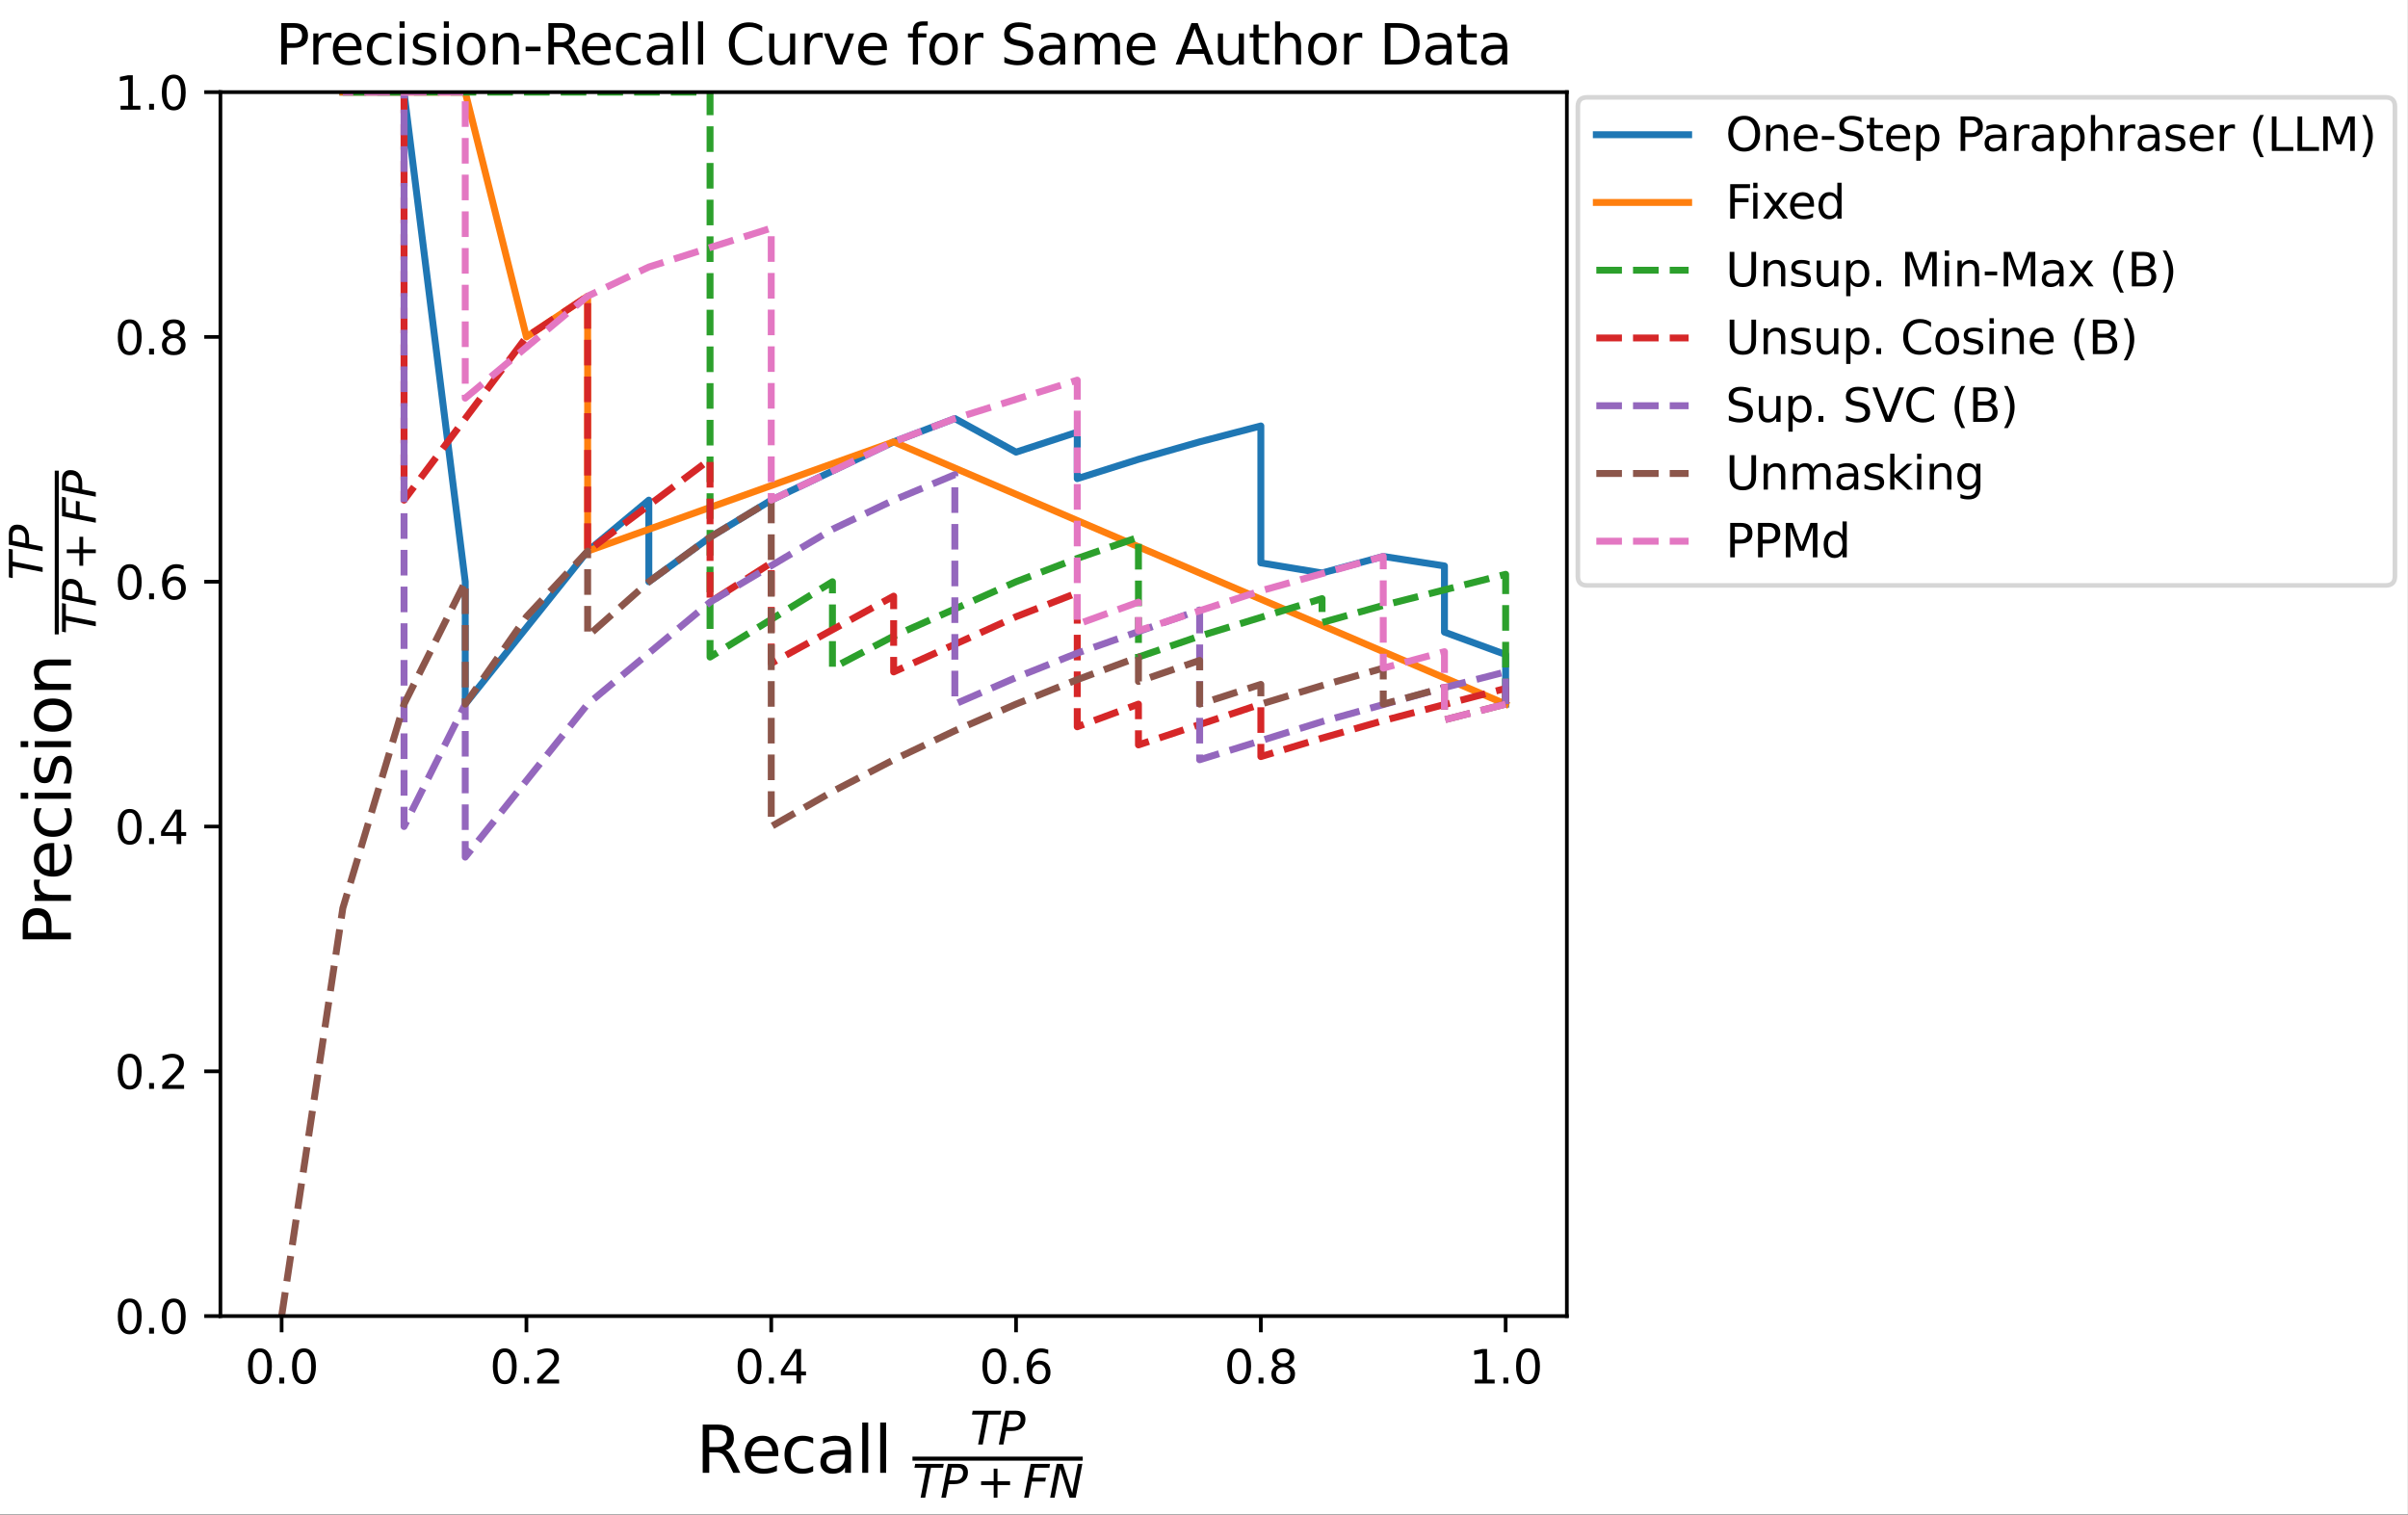 <?xml version="1.0" encoding="UTF-8" standalone="no"?>
<svg
   width="521.688pt"
   height="328.179pt"
   viewBox="0 0 521.688 328.179"
   version="1.1"
   id="svg224"
   sodipodi:docname="roc_prec_recall_curve_r100_top100000_Same_Author_dif_imp_gen.svg"
   inkscape:version="1.4.2 (ebf0e940, 2025-05-08)"
   xmlns:inkscape="http://www.inkscape.org/namespaces/inkscape"
   xmlns:sodipodi="http://sodipodi.sourceforge.net/DTD/sodipodi-0.dtd"
   xmlns:xlink="http://www.w3.org/1999/xlink"
   xmlns="http://www.w3.org/2000/svg"
   xmlns:svg="http://www.w3.org/2000/svg"
   xmlns:rdf="http://www.w3.org/1999/02/22-rdf-syntax-ns#"
   xmlns:cc="http://creativecommons.org/ns#"
   xmlns:dc="http://purl.org/dc/elements/1.1/">
  <rect x="0" y="0" width="521.688" height="328.179" fill="#333333" stroke="none"/>
  <sodipodi:namedview
     id="namedview224"
     pagecolor="#ffffff"
     bordercolor="#000000"
     borderopacity="0.25"
     inkscape:showpageshadow="2"
     inkscape:pageopacity="0.0"
     inkscape:pagecheckerboard="0"
     inkscape:deskcolor="#d1d1d1"
     inkscape:document-units="pt"
     inkscape:zoom="1.7611108"
     inkscape:cx="205.55209"
     inkscape:cy="219.17985"
     inkscape:window-width="1728"
     inkscape:window-height="1051"
     inkscape:window-x="0"
     inkscape:window-y="38"
     inkscape:window-maximized="1"
     inkscape:current-layer="figure_1" />
  <defs
     id="defs1">
    <style
       type="text/css"
       id="style1">*{stroke-linejoin: round; stroke-linecap: butt}</style>
  </defs>
  <g
     id="figure_1"
     transform="translate(-5.11,-2.352)">
    <g
       id="patch_1"
       transform="matrix(1.483,0,0,0.982,5.11,2.352)"
       style="stroke-width:0.829">
      <path
         d="M 0,334.141 H 351.767 V 0 H 0 Z"
         style="fill:#ffffff;stroke-width:0.829"
         id="path1" />
    </g>
    <g
       id="axes_1">
      <g
         id="patch_2">
        <path
           d="M 52.863,287.503 H 344.567 V 22.318 H 52.863 Z"
           style="fill:#ffffff"
           id="path2" />
      </g>
      <g
         id="matplotlib.axis_1">
        <g
           id="xtick_1">
          <g
             id="line2d_1">
            <defs
               id="defs2">
              <path
                 id="m1cc05102f5"
                 d="M 0,0 V 3.5"
                 style="stroke:#000000;stroke-width:0.8" />
            </defs>
            <g
               id="g2">
              <use
                 xlink:href="#m1cc05102f5"
                 x="66.122"
                 y="287.503"
                 style="stroke:#000000;stroke-width:0.8"
                 id="use2" />
            </g>
          </g>
          <g
             id="text_1">
            <!-- 0.0 -->
            <g
               transform="matrix(0.1,0,0,-0.1,58.171,302.102)"
               id="g5">
              <defs
                 id="defs3">
                <path
                   id="DejaVuSans-30"
                   d="m 2034,4250 q -487,0 -733,-480 -245,-479 -245,-1442 0,-959 245,-1439 246,-480 733,-480 491,0 736,480 246,480 246,1439 0,963 -246,1442 -245,480 -736,480 z m 0,500 q 785,0 1199,-621 414,-620 414,-1801 0,-1178 -414,-1799 -414,-620 -1199,-620 -784,0 -1198,620 -414,621 -414,1799 0,1181 414,1801 414,621 1198,621 z"
                   transform="scale(0.016)" />
                <path
                   id="DejaVuSans-2e"
                   d="m 684,794 h 660 V 0 H 684 Z"
                   transform="scale(0.016)" />
              </defs>
              <use
                 xlink:href="#DejaVuSans-30"
                 id="use3" />
              <use
                 xlink:href="#DejaVuSans-2e"
                 transform="translate(63.623)"
                 id="use4" />
              <use
                 xlink:href="#DejaVuSans-30"
                 transform="translate(95.41)"
                 id="use5" />
            </g>
          </g>
        </g>
        <g
           id="xtick_2">
          <g
             id="line2d_2">
            <g
               id="g6">
              <use
                 xlink:href="#m1cc05102f5"
                 x="119.159"
                 y="287.503"
                 style="stroke:#000000;stroke-width:0.8"
                 id="use6" />
            </g>
          </g>
          <g
             id="text_2">
            <!-- 0.2 -->
            <g
               transform="matrix(0.1,0,0,-0.1,111.208,302.102)"
               id="g9">
              <defs
                 id="defs6">
                <path
                   id="DejaVuSans-32"
                   d="M 1228,531 H 3431 V 0 H 469 v 531 q 359,372 979,998 621,627 780,809 303,340 423,576 121,236 121,464 0,372 -261,606 -261,235 -680,235 -297,0 -627,-103 -329,-103 -704,-313 v 638 q 381,153 712,231 332,78 607,78 725,0 1156,-363 431,-362 431,-968 0,-288 -108,-546 -107,-257 -392,-607 -78,-91 -497,-524 Q 1991,1309 1228,531 Z"
                   transform="scale(0.016)" />
              </defs>
              <use
                 xlink:href="#DejaVuSans-30"
                 id="use7" />
              <use
                 xlink:href="#DejaVuSans-2e"
                 transform="translate(63.623)"
                 id="use8" />
              <use
                 xlink:href="#DejaVuSans-32"
                 transform="translate(95.41)"
                 id="use9" />
            </g>
          </g>
        </g>
        <g
           id="xtick_3">
          <g
             id="line2d_3">
            <g
               id="g10">
              <use
                 xlink:href="#m1cc05102f5"
                 x="172.196"
                 y="287.503"
                 style="stroke:#000000;stroke-width:0.8"
                 id="use10" />
            </g>
          </g>
          <g
             id="text_3">
            <!-- 0.4 -->
            <g
               transform="matrix(0.1,0,0,-0.1,164.245,302.102)"
               id="g13">
              <defs
                 id="defs10">
                <path
                   id="DejaVuSans-34"
                   d="M 2419,4116 825,1625 h 1594 z m -166,550 h 794 V 1625 h 666 V 1100 H 3047 V 0 H 2419 V 1100 H 313 v 609 z"
                   transform="scale(0.016)" />
              </defs>
              <use
                 xlink:href="#DejaVuSans-30"
                 id="use11" />
              <use
                 xlink:href="#DejaVuSans-2e"
                 transform="translate(63.623)"
                 id="use12" />
              <use
                 xlink:href="#DejaVuSans-34"
                 transform="translate(95.41)"
                 id="use13" />
            </g>
          </g>
        </g>
        <g
           id="xtick_4">
          <g
             id="line2d_4">
            <g
               id="g14">
              <use
                 xlink:href="#m1cc05102f5"
                 x="225.233"
                 y="287.503"
                 style="stroke:#000000;stroke-width:0.8"
                 id="use14" />
            </g>
          </g>
          <g
             id="text_4">
            <!-- 0.6 -->
            <g
               transform="matrix(0.1,0,0,-0.1,217.282,302.102)"
               id="g17">
              <defs
                 id="defs14">
                <path
                   id="DejaVuSans-36"
                   d="m 2113,2584 q -425,0 -674,-291 -248,-290 -248,-796 0,-503 248,-796 249,-292 674,-292 425,0 673,292 248,293 248,796 0,506 -248,796 -248,291 -673,291 z m 1253,1979 v -575 q -238,112 -480,171 -242,60 -480,60 -625,0 -955,-422 -329,-422 -376,-1275 184,272 462,417 279,145 613,145 703,0 1111,-427 408,-426 408,-1160 0,-719 -425,-1154 -425,-434 -1131,-434 -810,0 -1238,620 -428,621 -428,1799 0,1106 525,1764 525,658 1409,658 238,0 480,-47 242,-47 505,-140 z"
                   transform="scale(0.016)" />
              </defs>
              <use
                 xlink:href="#DejaVuSans-30"
                 id="use15" />
              <use
                 xlink:href="#DejaVuSans-2e"
                 transform="translate(63.623)"
                 id="use16" />
              <use
                 xlink:href="#DejaVuSans-36"
                 transform="translate(95.41)"
                 id="use17" />
            </g>
          </g>
        </g>
        <g
           id="xtick_5">
          <g
             id="line2d_5">
            <g
               id="g18">
              <use
                 xlink:href="#m1cc05102f5"
                 x="278.27"
                 y="287.503"
                 style="stroke:#000000;stroke-width:0.8"
                 id="use18" />
            </g>
          </g>
          <g
             id="text_5">
            <!-- 0.8 -->
            <g
               transform="matrix(0.1,0,0,-0.1,270.319,302.102)"
               id="g21">
              <defs
                 id="defs18">
                <path
                   id="DejaVuSans-38"
                   d="m 2034,2216 q -450,0 -708,-241 -257,-241 -257,-662 0,-422 257,-663 258,-241 708,-241 450,0 709,242 260,243 260,662 0,421 -258,662 -257,241 -711,241 z m -631,268 q -406,100 -633,378 -226,279 -226,679 0,559 398,884 399,325 1092,325 697,0 1094,-325 397,-325 397,-884 0,-400 -227,-679 -226,-278 -629,-378 456,-106 710,-416 255,-309 255,-755 Q 3634,634 3220,271 2806,-91 2034,-91 1263,-91 848,271 434,634 434,1313 q 0,446 256,755 257,310 713,416 z m -231,997 q 0,-362 226,-565 227,-203 636,-203 407,0 636,203 230,203 230,565 0,363 -230,566 -229,203 -636,203 -409,0 -636,-203 -226,-203 -226,-566 z"
                   transform="scale(0.016)" />
              </defs>
              <use
                 xlink:href="#DejaVuSans-30"
                 id="use19" />
              <use
                 xlink:href="#DejaVuSans-2e"
                 transform="translate(63.623)"
                 id="use20" />
              <use
                 xlink:href="#DejaVuSans-38"
                 transform="translate(95.41)"
                 id="use21" />
            </g>
          </g>
        </g>
        <g
           id="xtick_6">
          <g
             id="line2d_6">
            <g
               id="g22">
              <use
                 xlink:href="#m1cc05102f5"
                 x="331.307"
                 y="287.503"
                 style="stroke:#000000;stroke-width:0.8"
                 id="use22" />
            </g>
          </g>
          <g
             id="text_6">
            <!-- 1.0 -->
            <g
               transform="matrix(0.1,0,0,-0.1,323.356,302.102)"
               id="g25">
              <defs
                 id="defs22">
                <path
                   id="DejaVuSans-31"
                   d="M 794,531 H 1825 V 4091 L 703,3866 v 575 l 1116,225 h 631 V 531 H 3481 V 0 H 794 Z"
                   transform="scale(0.016)" />
              </defs>
              <use
                 xlink:href="#DejaVuSans-31"
                 id="use23" />
              <use
                 xlink:href="#DejaVuSans-2e"
                 transform="translate(63.623)"
                 id="use24" />
              <use
                 xlink:href="#DejaVuSans-30"
                 transform="translate(95.41)"
                 id="use25" />
            </g>
          </g>
        </g>
        <g
           id="text_7">
          <!-- Recall $\frac{{TP}}{{TP + FN}}$ -->
          <g
             transform="matrix(0.14,0,0,-0.14,155.945,321.481)"
             id="g39">
            <defs
               id="defs25">
              <path
                 id="DejaVuSans-52"
                 d="m 2841,2188 q 203,-69 395,-294 192,-225 386,-619 L 4263,0 h -679 l -596,1197 q -232,469 -449,622 -217,153 -592,153 H 1259 V 0 H 628 v 4666 h 1425 q 800,0 1194,-335 394,-334 394,-1009 0,-441 -205,-732 -205,-290 -595,-402 z M 1259,4147 V 2491 h 794 q 456,0 689,211 233,211 233,620 0,409 -233,617 -233,208 -689,208 z"
                 transform="scale(0.016)" />
              <path
                 id="DejaVuSans-65"
                 d="M 3597,1894 V 1613 H 953 q 38,-594 358,-905 320,-311 892,-311 331,0 642,81 311,81 618,244 V 178 Q 3153,47 2828,-22 2503,-91 2169,-91 1331,-91 842,396 353,884 353,1716 q 0,859 464,1363 464,505 1252,505 706,0 1117,-455 411,-454 411,-1235 z m -575,169 q -6,471 -264,752 -258,282 -683,282 -481,0 -770,-272 -289,-272 -333,-766 z"
                 transform="scale(0.016)" />
              <path
                 id="DejaVuSans-63"
                 d="m 3122,3366 v -538 q -244,135 -489,202 -245,67 -495,67 -560,0 -870,-355 -309,-354 -309,-995 0,-641 309,-996 310,-354 870,-354 250,0 495,67 245,67 489,202 V 134 Q 2881,22 2623,-34 2366,-91 2075,-91 1284,-91 818,406 353,903 353,1747 q 0,856 470,1346 471,491 1290,491 265,0 518,-55 253,-54 491,-163 z"
                 transform="scale(0.016)" />
              <path
                 id="DejaVuSans-61"
                 d="m 2194,1759 q -697,0 -966,-159 -269,-159 -269,-544 0,-306 202,-486 202,-179 548,-179 479,0 768,339 289,339 289,901 v 128 z m 1147,238 V 0 H 2766 V 531 Q 2569,213 2275,61 1981,-91 1556,-91 q -537,0 -855,302 -317,302 -317,808 0,590 395,890 396,300 1180,300 h 807 v 57 q 0,397 -261,614 -261,217 -733,217 -300,0 -585,-72 -284,-72 -546,-216 v 532 q 315,122 612,182 297,61 578,61 760,0 1135,-394 375,-393 375,-1193 z"
                 transform="scale(0.016)" />
              <path
                 id="DejaVuSans-6c"
                 d="m 603,4863 h 575 V 0 H 603 Z"
                 transform="scale(0.016)" />
              <path
                 id="DejaVuSans-20"
                 transform="scale(0.016)" />
              <path
                 id="DejaVuSans-Oblique-54"
                 d="M 378,4666 H 4325 L 4225,4134 H 2559 L 1759,0 h -634 l 800,4134 H 275 Z"
                 transform="scale(0.016)" />
              <path
                 id="DejaVuSans-Oblique-50"
                 d="m 1081,4666 h 1460 q 637,0 971,-297 335,-297 335,-869 0,-769 -494,-1197 -494,-428 -1387,-428 H 1172 L 806,0 H 172 Z m 532,-519 -338,-1753 h 794 q 537,0 824,275 288,275 288,787 0,328 -195,509 -195,182 -548,182 z"
                 transform="scale(0.016)" />
              <path
                 id="DejaVuSans-2b"
                 d="M 2944,4013 V 2272 H 4684 V 1741 H 2944 V 0 H 2419 V 1741 H 678 v 531 h 1741 v 1741 z"
                 transform="scale(0.016)" />
              <path
                 id="DejaVuSans-Oblique-46"
                 d="M 1081,4666 H 3756 L 3653,4134 H 1606 L 1338,2759 H 3188 L 3084,2228 H 1234 L 800,0 H 172 Z"
                 transform="scale(0.016)" />
              <path
                 id="DejaVuSans-Oblique-4e"
                 d="m 1081,4666 h 850 L 3219,666 4000,4666 h 616 L 3706,0 H 2853 L 1569,4025 788,0 H 172 Z"
                 transform="scale(0.016)" />
            </defs>
            <use
               xlink:href="#DejaVuSans-52"
               transform="translate(0,0.169)"
               id="use26" />
            <use
               xlink:href="#DejaVuSans-65"
               transform="translate(69.482,0.169)"
               id="use27" />
            <use
               xlink:href="#DejaVuSans-63"
               transform="translate(131.006,0.169)"
               id="use28" />
            <use
               xlink:href="#DejaVuSans-61"
               transform="translate(185.986,0.169)"
               id="use29" />
            <use
               xlink:href="#DejaVuSans-6c"
               transform="translate(247.266,0.169)"
               id="use30" />
            <use
               xlink:href="#DejaVuSans-6c"
               transform="translate(275.049,0.169)"
               id="use31" />
            <use
               xlink:href="#DejaVuSans-20"
               transform="translate(302.832,0.169)"
               id="use32" />
            <use
               xlink:href="#DejaVuSans-Oblique-54"
               transform="matrix(0.7,0,0,0.7,423.619,43.966)"
               id="use33" />
            <use
               xlink:href="#DejaVuSans-Oblique-50"
               transform="matrix(0.7,0,0,0.7,466.378,43.966)"
               id="use34" />
            <use
               xlink:href="#DejaVuSans-Oblique-54"
               transform="matrix(0.7,0,0,0.7,334.619,-38.319)"
               id="use35" />
            <use
               xlink:href="#DejaVuSans-Oblique-50"
               transform="matrix(0.7,0,0,0.7,377.378,-38.319)"
               id="use36" />
            <use
               xlink:href="#DejaVuSans-2b"
               transform="matrix(0.7,0,0,0.7,433.228,-38.319)"
               id="use37" />
            <use
               xlink:href="#DejaVuSans-Oblique-46"
               transform="matrix(0.7,0,0,0.7,505.518,-38.319)"
               id="use38" />
            <use
               xlink:href="#DejaVuSans-Oblique-4e"
               transform="matrix(0.7,0,0,0.7,545.781,-38.319)"
               id="use39" />
            <path
               d="m 334.619,18.966 v 6.25 h 263.525 v -6.25 z"
               id="path39" />
          </g>
        </g>
      </g>
      <g
         id="matplotlib.axis_2">
        <g
           id="ytick_1">
          <g
             id="line2d_7">
            <defs
               id="defs39">
              <path
                 id="m80ab1e6fd0"
                 d="M 0,0 H -3.5"
                 style="stroke:#000000;stroke-width:0.8" />
            </defs>
            <g
               id="g40">
              <use
                 xlink:href="#m80ab1e6fd0"
                 x="52.863"
                 y="287.503"
                 style="stroke:#000000;stroke-width:0.8"
                 id="use40" />
            </g>
          </g>
          <g
             id="text_8">
            <!-- 0.0 -->
            <g
               transform="matrix(0.1,0,0,-0.1,29.96,291.302)"
               id="g43">
              <use
                 xlink:href="#DejaVuSans-30"
                 id="use41" />
              <use
                 xlink:href="#DejaVuSans-2e"
                 transform="translate(63.623)"
                 id="use42" />
              <use
                 xlink:href="#DejaVuSans-30"
                 transform="translate(95.41)"
                 id="use43" />
            </g>
          </g>
        </g>
        <g
           id="ytick_2">
          <g
             id="line2d_8">
            <g
               id="g44">
              <use
                 xlink:href="#m80ab1e6fd0"
                 x="52.863"
                 y="234.466"
                 style="stroke:#000000;stroke-width:0.8"
                 id="use44" />
            </g>
          </g>
          <g
             id="text_9">
            <!-- 0.2 -->
            <g
               transform="matrix(0.1,0,0,-0.1,29.96,238.265)"
               id="g47">
              <use
                 xlink:href="#DejaVuSans-30"
                 id="use45" />
              <use
                 xlink:href="#DejaVuSans-2e"
                 transform="translate(63.623)"
                 id="use46" />
              <use
                 xlink:href="#DejaVuSans-32"
                 transform="translate(95.41)"
                 id="use47" />
            </g>
          </g>
        </g>
        <g
           id="ytick_3">
          <g
             id="line2d_9">
            <g
               id="g48">
              <use
                 xlink:href="#m80ab1e6fd0"
                 x="52.863"
                 y="181.429"
                 style="stroke:#000000;stroke-width:0.8"
                 id="use48" />
            </g>
          </g>
          <g
             id="text_10">
            <!-- 0.4 -->
            <g
               transform="matrix(0.1,0,0,-0.1,29.96,185.228)"
               id="g51">
              <use
                 xlink:href="#DejaVuSans-30"
                 id="use49" />
              <use
                 xlink:href="#DejaVuSans-2e"
                 transform="translate(63.623)"
                 id="use50" />
              <use
                 xlink:href="#DejaVuSans-34"
                 transform="translate(95.41)"
                 id="use51" />
            </g>
          </g>
        </g>
        <g
           id="ytick_4">
          <g
             id="line2d_10">
            <g
               id="g52">
              <use
                 xlink:href="#m80ab1e6fd0"
                 x="52.863"
                 y="128.392"
                 style="stroke:#000000;stroke-width:0.8"
                 id="use52" />
            </g>
          </g>
          <g
             id="text_11">
            <!-- 0.6 -->
            <g
               transform="matrix(0.1,0,0,-0.1,29.96,132.191)"
               id="g55">
              <use
                 xlink:href="#DejaVuSans-30"
                 id="use53" />
              <use
                 xlink:href="#DejaVuSans-2e"
                 transform="translate(63.623)"
                 id="use54" />
              <use
                 xlink:href="#DejaVuSans-36"
                 transform="translate(95.41)"
                 id="use55" />
            </g>
          </g>
        </g>
        <g
           id="ytick_5">
          <g
             id="line2d_11">
            <g
               id="g56">
              <use
                 xlink:href="#m80ab1e6fd0"
                 x="52.863"
                 y="75.355"
                 style="stroke:#000000;stroke-width:0.8"
                 id="use56" />
            </g>
          </g>
          <g
             id="text_12">
            <!-- 0.8 -->
            <g
               transform="matrix(0.1,0,0,-0.1,29.96,79.154)"
               id="g59">
              <use
                 xlink:href="#DejaVuSans-30"
                 id="use57" />
              <use
                 xlink:href="#DejaVuSans-2e"
                 transform="translate(63.623)"
                 id="use58" />
              <use
                 xlink:href="#DejaVuSans-38"
                 transform="translate(95.41)"
                 id="use59" />
            </g>
          </g>
        </g>
        <g
           id="ytick_6">
          <g
             id="line2d_12">
            <g
               id="g60">
              <use
                 xlink:href="#m80ab1e6fd0"
                 x="52.863"
                 y="22.318"
                 style="stroke:#000000;stroke-width:0.8"
                 id="use60" />
            </g>
          </g>
          <g
             id="text_13">
            <!-- 1.0 -->
            <g
               transform="matrix(0.1,0,0,-0.1,29.96,26.117)"
               id="g63">
              <use
                 xlink:href="#DejaVuSans-31"
                 id="use61" />
              <use
                 xlink:href="#DejaVuSans-2e"
                 transform="translate(63.623)"
                 id="use62" />
              <use
                 xlink:href="#DejaVuSans-30"
                 transform="translate(95.41)"
                 id="use63" />
            </g>
          </g>
        </g>
        <g
           id="text_14">
          <!-- Precision $\frac{{TP}}{{TP + FP}}$ -->
          <g
             transform="matrix(0,-0.14,-0.14,0,20.5,207.271)"
             id="g80">
            <defs
               id="defs63">
              <path
                 id="DejaVuSans-50"
                 d="M 1259,4147 V 2394 h 794 q 441,0 681,228 241,228 241,650 0,419 -241,647 -240,228 -681,228 z m -631,519 h 1425 q 785,0 1186,-355 402,-355 402,-1039 0,-691 -402,-1044 -401,-353 -1186,-353 H 1259 V 0 H 628 Z"
                 transform="scale(0.016)" />
              <path
                 id="DejaVuSans-72"
                 d="m 2631,2963 q -97,56 -211,82 -114,27 -251,27 -488,0 -749,-317 -261,-317 -261,-911 V 0 H 581 v 3500 h 578 v -544 q 182,319 472,473 291,155 707,155 59,0 131,-8 72,-7 159,-23 z"
                 transform="scale(0.016)" />
              <path
                 id="DejaVuSans-69"
                 d="m 603,3500 h 575 V 0 H 603 Z m 0,1363 h 575 V 4134 H 603 Z"
                 transform="scale(0.016)" />
              <path
                 id="DejaVuSans-73"
                 d="m 2834,3397 v -544 q -243,125 -506,187 -262,63 -544,63 -428,0 -642,-131 -214,-131 -214,-394 0,-200 153,-314 153,-114 616,-217 l 197,-44 q 612,-131 870,-370 258,-239 258,-667 0,-488 -386,-773 Q 2250,-91 1575,-91 1294,-91 989,-36 684,19 347,128 v 594 q 319,-166 628,-249 309,-82 613,-82 406,0 624,139 219,139 219,392 0,234 -158,359 -157,125 -692,241 l -200,47 q -534,112 -772,345 -237,233 -237,639 0,494 350,762 350,269 994,269 318,0 599,-47 282,-46 519,-140 z"
                 transform="scale(0.016)" />
              <path
                 id="DejaVuSans-6f"
                 d="m 1959,3097 q -462,0 -731,-361 -269,-361 -269,-989 0,-628 267,-989 268,-361 733,-361 460,0 728,362 269,363 269,988 0,622 -269,986 -268,364 -728,364 z m 0,487 q 750,0 1178,-488 429,-487 429,-1349 Q 3566,888 3137,398 2709,-91 1959,-91 1206,-91 779,398 353,888 353,1747 q 0,862 426,1349 427,488 1180,488 z"
                 transform="scale(0.016)" />
              <path
                 id="DejaVuSans-6e"
                 d="M 3513,2113 V 0 h -575 v 2094 q 0,497 -194,743 -194,247 -581,247 -466,0 -735,-297 -269,-296 -269,-809 V 0 H 581 v 3500 h 578 v -544 q 207,316 486,472 280,156 646,156 603,0 912,-373 310,-373 310,-1098 z"
                 transform="scale(0.016)" />
            </defs>
            <use
               xlink:href="#DejaVuSans-50"
               transform="translate(0,0.169)"
               id="use64" />
            <use
               xlink:href="#DejaVuSans-72"
               transform="translate(60.303,0.169)"
               id="use65" />
            <use
               xlink:href="#DejaVuSans-65"
               transform="translate(101.416,0.169)"
               id="use66" />
            <use
               xlink:href="#DejaVuSans-63"
               transform="translate(162.939,0.169)"
               id="use67" />
            <use
               xlink:href="#DejaVuSans-69"
               transform="translate(217.92,0.169)"
               id="use68" />
            <use
               xlink:href="#DejaVuSans-73"
               transform="translate(245.703,0.169)"
               id="use69" />
            <use
               xlink:href="#DejaVuSans-69"
               transform="translate(297.803,0.169)"
               id="use70" />
            <use
               xlink:href="#DejaVuSans-6f"
               transform="translate(325.586,0.169)"
               id="use71" />
            <use
               xlink:href="#DejaVuSans-6e"
               transform="translate(386.768,0.169)"
               id="use72" />
            <use
               xlink:href="#DejaVuSans-20"
               transform="translate(450.146,0.169)"
               id="use73" />
            <use
               xlink:href="#DejaVuSans-Oblique-54"
               transform="matrix(0.7,0,0,0.7,565.934,43.966)"
               id="use74" />
            <use
               xlink:href="#DejaVuSans-Oblique-50"
               transform="matrix(0.7,0,0,0.7,608.692,43.966)"
               id="use75" />
            <use
               xlink:href="#DejaVuSans-Oblique-54"
               transform="matrix(0.7,0,0,0.7,481.934,-38.319)"
               id="use76" />
            <use
               xlink:href="#DejaVuSans-Oblique-50"
               transform="matrix(0.7,0,0,0.7,524.692,-38.319)"
               id="use77" />
            <use
               xlink:href="#DejaVuSans-2b"
               transform="matrix(0.7,0,0,0.7,580.542,-38.319)"
               id="use78" />
            <use
               xlink:href="#DejaVuSans-Oblique-46"
               transform="matrix(0.7,0,0,0.7,652.832,-38.319)"
               id="use79" />
            <use
               xlink:href="#DejaVuSans-Oblique-50"
               transform="matrix(0.7,0,0,0.7,693.096,-38.319)"
               id="use80" />
            <path
               d="m 481.934,18.966 v 6.25 h 253.374 v -6.25 z"
               id="path80" />
          </g>
        </g>
      </g>
      <g
         id="line2d_13">
        <path
           d="m 331.307,154.911 v -10.751 l -13.259,-4.848 v -4.491 -4.771 -5.079 l -13.259,-2.065 -13.259,3.592 -13.259,-2.186 v -6.528 -7.072 -16.072 l -13.259,3.444 -13.259,3.788 -13.259,4.187 V 95.981 l -13.259,4.333 -13.259,-7.28 -13.259,5.051 -26.518,12.628 -13.259,8.036 -13.259,9.643 v -17.679 l -13.259,11.049 -26.518,33.148 v -26.518 L 92.641,22.318 h -13.259"
           clip-path="url(#p23d3800b18)"
           style="fill:none;stroke:#1f77b4;stroke-width:1.5;stroke-linecap:square"
           id="path81" />
      </g>
      <g
         id="line2d_14">
        <path
           d="M 331.307,154.911 198.715,98.085 132.419,121.763 V 98.085 66.516 l -13.259,8.839 -13.259,-53.037 H 92.641 79.382"
           clip-path="url(#p23d3800b18)"
           style="fill:none;stroke:#ff7f0e;stroke-width:1.5;stroke-linecap:square"
           id="path82" />
      </g>
      <g
         id="line2d_15">
        <path
           d="m 331.307,154.911 v -6.979 -7.754 -8.666 -4.727 l -26.518,6.74 -13.259,3.707 v -5.182 l -26.518,8.128 -13.259,4.533 v -11.899 -14.063 l -13.259,4.592 -13.259,5.051 -26.518,11.786 -13.259,6.933 v -18.719 l -26.518,16.319 V 132.812 101.874 81.248 55.466 22.318 h -26.518 -26.518 -26.519"
           clip-path="url(#p23d3800b18)"
           style="fill:none;stroke:#2ca02c;stroke-width:1.5;stroke-dasharray:5.55, 2.4;stroke-dashoffset:0"
           id="path83" />
      </g>
      <g
         id="line2d_16">
        <path
           d="m 331.307,154.911 v -3.4 l -26.518,6.983 -13.259,3.783 -13.259,3.999 v -3.566 -7.8 l -26.518,8.839 v -8.839 l -13.259,4.911 v -10.215 -5.746 -13.058 l -13.259,5.166 -26.518,11.963 v -16.42 l -26.518,14.559 v -21.759 l -13.259,8.5 v -30.938 l -26.518,19.889 V 98.085 66.516 l -13.259,8.839 -26.518,35.358 V 22.318"
           clip-path="url(#p23d3800b18)"
           style="fill:none;stroke:#d62728;stroke-width:1.5;stroke-dasharray:5.55, 2.4;stroke-dashoffset:0"
           id="path84" />
      </g>
      <g
         id="line2d_17">
        <path
           d="m 331.307,154.911 v -6.979 l -13.259,3.395 -26.519,7.372 -26.518,8.266 v -7.777 -4.277 -4.572 -4.899 -10.928 l -26.518,9.349 -13.259,5.284 -13.259,5.765 v -6.314 -14.622 -8.529 -20.257 l -13.259,5.525 -13.259,6.314 -26.518,15.785 -26.518,22.099 -26.518,33.148 v -33.148 l -13.259,26.518 V 110.713 22.318"
           clip-path="url(#p23d3800b18)"
           style="fill:none;stroke:#9467bd;stroke-width:1.5;stroke-dasharray:5.55, 2.4;stroke-dashoffset:0"
           id="path85" />
      </g>
      <g
         id="line2d_18">
        <path
           d="m 331.307,154.911 -13.259,3.4 v -3.4 -3.584 l -13.259,3.584 v -3.788 -4.011 l -13.259,3.782 -13.259,4.018 v -4.277 l -13.259,4.277 v -4.572 -4.899 l -13.259,4.56 v -5.289 l -13.259,4.896 -13.259,5.304 -13.259,5.765 -13.259,6.289 -13.259,6.888 -13.259,7.577 v -5.583 -13.136 -7.8 -8.839 -10.102 -11.656 -13.599 l -13.259,8.036 -13.259,9.643 -13.259,11.786 V 121.763 l -13.259,14.206 -13.259,18.942 v -26.518 l -13.259,26.518 -13.259,44.197 -13.259,88.395 v 0"
           clip-path="url(#p23d3800b18)"
           style="fill:none;stroke:#8c564b;stroke-width:1.5;stroke-dasharray:5.55, 2.4;stroke-dashoffset:0"
           id="path86" />
      </g>
      <g
         id="line2d_19">
        <path
           d="m 331.307,154.911 -13.259,3.4 v -6.983 -7.781 l -13.259,3.566 v -4.254 -9.332 -10.619 l -26.519,7.451 -26.518,8.643 v -6.188 l -13.259,4.804 V 123.341 106.061 95.981 84.715 l -26.518,8.32 -13.259,5.051 -26.518,12.628 V 94.641 51.783 l -26.518,8.419 -13.259,6.314 -26.518,22.099 V 22.318 H 79.382"
           clip-path="url(#p23d3800b18)"
           style="fill:none;stroke:#e377c2;stroke-width:1.5;stroke-dasharray:5.55, 2.4;stroke-dashoffset:0"
           id="path87" />
      </g>
      <g
         id="patch_3">
        <path
           d="M 52.863,287.503 V 22.318"
           style="fill:none;stroke:#000000;stroke-width:0.8;stroke-linecap:square;stroke-linejoin:miter"
           id="path88" />
      </g>
      <g
         id="patch_4">
        <path
           d="M 344.567,287.503 V 22.318"
           style="fill:none;stroke:#000000;stroke-width:0.8;stroke-linecap:square;stroke-linejoin:miter"
           id="path89" />
      </g>
      <g
         id="patch_5">
        <path
           d="M 52.863,287.503 H 344.567"
           style="fill:none;stroke:#000000;stroke-width:0.8;stroke-linecap:square;stroke-linejoin:miter"
           id="path90" />
      </g>
      <g
         id="patch_6">
        <path
           d="M 52.863,22.318 H 344.567"
           style="fill:none;stroke:#000000;stroke-width:0.8;stroke-linecap:square;stroke-linejoin:miter"
           id="path91" />
      </g>
      <g
         id="text_15">
        <!-- Precision-Recall Curve for Same Author Data -->
        <g
           transform="matrix(0.12,0,0,-0.12,64.847,16.318)"
           id="g133">
          <defs
             id="defs91">
            <path
               id="DejaVuSans-2d"
               d="M 313,2009 H 1997 V 1497 H 313 Z"
               transform="scale(0.016)" />
            <path
               id="DejaVuSans-43"
               d="m 4122,4306 v -665 q -319,297 -680,443 -361,147 -767,147 -800,0 -1225,-489 -425,-489 -425,-1414 0,-922 425,-1411 425,-489 1225,-489 406,0 767,147 361,147 680,444 V 359 Q 3791,134 3420,21 3050,-91 2638,-91 1578,-91 968,557 359,1206 359,2328 q 0,1125 609,1773 610,649 1670,649 418,0 788,-111 371,-111 696,-333 z"
               transform="scale(0.016)" />
            <path
               id="DejaVuSans-75"
               d="m 544,1381 v 2119 h 575 V 1403 q 0,-497 193,-746 194,-248 582,-248 465,0 735,297 271,297 271,810 v 1984 h 575 V 0 H 2900 V 538 Q 2691,219 2414,64 2138,-91 1772,-91 1169,-91 856,284 544,659 544,1381 Z m 1447,2203 z"
               transform="scale(0.016)" />
            <path
               id="DejaVuSans-76"
               d="M 191,3500 H 800 L 1894,563 2988,3500 h 609 L 2284,0 h -781 z"
               transform="scale(0.016)" />
            <path
               id="DejaVuSans-66"
               d="m 2375,4863 v -479 h -550 q -309,0 -430,-125 -120,-125 -120,-450 v -309 h 947 V 3053 H 1275 V 0 H 697 V 3053 H 147 v 447 h 550 v 244 q 0,584 272,851 272,268 862,268 z"
               transform="scale(0.016)" />
            <path
               id="DejaVuSans-53"
               d="m 3425,4513 v -616 q -359,172 -678,256 -319,85 -616,85 -515,0 -795,-200 -280,-200 -280,-569 0,-310 186,-468 186,-157 705,-254 l 381,-78 q 706,-135 1042,-474 336,-339 336,-907 0,-679 -455,-1029 -454,-350 -1332,-350 -331,0 -705,75 -373,75 -773,222 v 650 q 384,-215 753,-325 369,-109 725,-109 540,0 834,212 294,213 294,607 0,343 -211,537 -211,194 -692,291 l -385,75 q -706,140 -1022,440 -315,300 -315,835 0,619 436,975 436,356 1201,356 329,0 669,-60 341,-59 697,-177 z"
               transform="scale(0.016)" />
            <path
               id="DejaVuSans-6d"
               d="m 3328,2828 q 216,388 516,572 300,184 706,184 547,0 844,-383 297,-382 297,-1088 V 0 h -578 v 2094 q 0,503 -179,746 -178,244 -543,244 -447,0 -707,-297 -259,-296 -259,-809 V 0 h -578 v 2094 q 0,506 -178,748 -178,242 -550,242 -441,0 -701,-298 -259,-298 -259,-808 V 0 H 581 v 3500 h 578 v -544 q 197,322 472,475 275,153 653,153 382,0 649,-194 267,-193 395,-562 z"
               transform="scale(0.016)" />
            <path
               id="DejaVuSans-41"
               d="M 2188,4044 1331,1722 h 1716 z m -357,622 h 716 L 4325,0 H 3669 L 3244,1197 H 1141 L 716,0 H 50 Z"
               transform="scale(0.016)" />
            <path
               id="DejaVuSans-74"
               d="M 1172,4494 V 3500 H 2356 V 3053 H 1172 V 1153 q 0,-428 117,-550 117,-122 477,-122 h 590 V 0 H 1766 Q 1100,0 847,248 594,497 594,1153 V 3053 H 172 v 447 h 422 v 994 z"
               transform="scale(0.016)" />
            <path
               id="DejaVuSans-68"
               d="M 3513,2113 V 0 h -575 v 2094 q 0,497 -194,743 -194,247 -581,247 -466,0 -735,-297 -269,-296 -269,-809 V 0 H 581 v 4863 h 578 V 2956 q 207,316 486,472 280,156 646,156 603,0 912,-373 310,-373 310,-1098 z"
               transform="scale(0.016)" />
            <path
               id="DejaVuSans-44"
               d="M 1259,4147 V 519 h 763 q 966,0 1414,437 448,438 448,1382 0,937 -448,1373 -448,436 -1414,436 z m -631,519 h 1297 q 1356,0 1990,-564 635,-564 635,-1764 Q 4550,1131 3912,565 3275,0 1925,0 H 628 Z"
               transform="scale(0.016)" />
          </defs>
          <use
             xlink:href="#DejaVuSans-50"
             id="use91" />
          <use
             xlink:href="#DejaVuSans-72"
             transform="translate(58.553)"
             id="use92" />
          <use
             xlink:href="#DejaVuSans-65"
             transform="translate(97.416)"
             id="use93" />
          <use
             xlink:href="#DejaVuSans-63"
             transform="translate(158.939)"
             id="use94" />
          <use
             xlink:href="#DejaVuSans-69"
             transform="translate(213.92)"
             id="use95" />
          <use
             xlink:href="#DejaVuSans-73"
             transform="translate(241.703)"
             id="use96" />
          <use
             xlink:href="#DejaVuSans-69"
             transform="translate(293.803)"
             id="use97" />
          <use
             xlink:href="#DejaVuSans-6f"
             transform="translate(321.586)"
             id="use98" />
          <use
             xlink:href="#DejaVuSans-6e"
             transform="translate(382.768)"
             id="use99" />
          <use
             xlink:href="#DejaVuSans-2d"
             transform="translate(446.146)"
             id="use100" />
          <use
             xlink:href="#DejaVuSans-52"
             transform="translate(482.23)"
             id="use101" />
          <use
             xlink:href="#DejaVuSans-65"
             transform="translate(547.213)"
             id="use102" />
          <use
             xlink:href="#DejaVuSans-63"
             transform="translate(608.736)"
             id="use103" />
          <use
             xlink:href="#DejaVuSans-61"
             transform="translate(663.717)"
             id="use104" />
          <use
             xlink:href="#DejaVuSans-6c"
             transform="translate(724.996)"
             id="use105" />
          <use
             xlink:href="#DejaVuSans-6c"
             transform="translate(752.779)"
             id="use106" />
          <use
             xlink:href="#DejaVuSans-20"
             transform="translate(780.562)"
             id="use107" />
          <use
             xlink:href="#DejaVuSans-43"
             transform="translate(812.35)"
             id="use108" />
          <use
             xlink:href="#DejaVuSans-75"
             transform="translate(882.174)"
             id="use109" />
          <use
             xlink:href="#DejaVuSans-72"
             transform="translate(945.553)"
             id="use110" />
          <use
             xlink:href="#DejaVuSans-76"
             transform="translate(986.666)"
             id="use111" />
          <use
             xlink:href="#DejaVuSans-65"
             transform="translate(1045.846)"
             id="use112" />
          <use
             xlink:href="#DejaVuSans-20"
             transform="translate(1107.369)"
             id="use113" />
          <use
             xlink:href="#DejaVuSans-66"
             transform="translate(1139.156)"
             id="use114" />
          <use
             xlink:href="#DejaVuSans-6f"
             transform="translate(1174.361)"
             id="use115" />
          <use
             xlink:href="#DejaVuSans-72"
             transform="translate(1235.543)"
             id="use116" />
          <use
             xlink:href="#DejaVuSans-20"
             transform="translate(1276.656)"
             id="use117" />
          <use
             xlink:href="#DejaVuSans-53"
             transform="translate(1308.443)"
             id="use118" />
          <use
             xlink:href="#DejaVuSans-61"
             transform="translate(1371.92)"
             id="use119" />
          <use
             xlink:href="#DejaVuSans-6d"
             transform="translate(1433.199)"
             id="use120" />
          <use
             xlink:href="#DejaVuSans-65"
             transform="translate(1530.611)"
             id="use121" />
          <use
             xlink:href="#DejaVuSans-20"
             transform="translate(1592.135)"
             id="use122" />
          <use
             xlink:href="#DejaVuSans-41"
             transform="translate(1623.922)"
             id="use123" />
          <use
             xlink:href="#DejaVuSans-75"
             transform="translate(1692.33)"
             id="use124" />
          <use
             xlink:href="#DejaVuSans-74"
             transform="translate(1755.709)"
             id="use125" />
          <use
             xlink:href="#DejaVuSans-68"
             transform="translate(1794.918)"
             id="use126" />
          <use
             xlink:href="#DejaVuSans-6f"
             transform="translate(1858.297)"
             id="use127" />
          <use
             xlink:href="#DejaVuSans-72"
             transform="translate(1919.478)"
             id="use128" />
          <use
             xlink:href="#DejaVuSans-20"
             transform="translate(1960.592)"
             id="use129" />
          <use
             xlink:href="#DejaVuSans-44"
             transform="translate(1992.379)"
             id="use130" />
          <use
             xlink:href="#DejaVuSans-61"
             transform="translate(2069.381)"
             id="use131" />
          <use
             xlink:href="#DejaVuSans-74"
             transform="translate(2130.66)"
             id="use132" />
          <use
             xlink:href="#DejaVuSans-61"
             transform="translate(2169.869)"
             id="use133" />
        </g>
      </g>
      <g
         id="legend_1"
         transform="translate(184.401,-153.312)">
        <g
           id="patch_7">
          <path
             d="m 164.549,282.503 h 173.017 q 2,0 2,-2 V 178.756 q 0,-2 -2,-2 H 164.549 q -2,0 -2,2 v 101.747 q 0,2 2,2 z"
             style="opacity:0.8;fill:#ffffff;stroke:#cccccc;stroke-linejoin:miter"
             id="path133" />
        </g>
        <g
           id="line2d_20">
          <path
             d="m 166.549,184.855 h 10 10"
             style="fill:none;stroke:#1f77b4;stroke-width:1.5;stroke-linecap:square"
             id="path134" />
        </g>
        <g
           id="text_16">
          <!-- One-Step Paraphraser (LLM) -->
          <g
             transform="matrix(0.1,0,0,-0.1,194.549,188.355)"
             id="g159">
            <defs
               id="defs134">
              <path
                 id="DejaVuSans-4f"
                 d="m 2522,4238 q -688,0 -1093,-513 -404,-512 -404,-1397 0,-881 404,-1394 405,-512 1093,-512 687,0 1089,512 402,513 402,1394 0,885 -402,1397 -402,513 -1089,513 z m 0,512 q 981,0 1568,-658 588,-658 588,-1764 0,-1103 -588,-1761 -587,-658 -1568,-658 -984,0 -1574,656 -589,657 -589,1763 0,1106 589,1764 590,658 1574,658 z"
                 transform="scale(0.016)" />
              <path
                 id="DejaVuSans-70"
                 d="M 1159,525 V -1331 H 581 v 4831 h 578 v -531 q 182,312 458,463 277,152 661,152 638,0 1036,-506 399,-506 399,-1331 0,-825 -399,-1332 -398,-506 -1036,-506 -384,0 -661,152 -276,152 -458,464 z m 1957,1222 q 0,634 -261,995 -261,361 -717,361 -457,0 -718,-361 -261,-361 -261,-995 0,-634 261,-995 261,-361 718,-361 456,0 717,361 261,361 261,995 z"
                 transform="scale(0.016)" />
              <path
                 id="DejaVuSans-28"
                 d="m 1984,4856 q -418,-718 -622,-1422 -203,-703 -203,-1425 0,-721 205,-1429 205,-708 620,-1424 h -500 q -468,735 -701,1444 -233,709 -233,1409 0,697 231,1403 232,707 703,1444 z"
                 transform="scale(0.016)" />
              <path
                 id="DejaVuSans-4c"
                 d="m 628,4666 h 631 V 531 H 3531 V 0 H 628 Z"
                 transform="scale(0.016)" />
              <path
                 id="DejaVuSans-4d"
                 d="m 628,4666 h 941 L 2759,1491 3956,4666 h 941 V 0 H 4281 V 4097 L 3078,897 H 2444 L 1241,4097 V 0 H 628 Z"
                 transform="scale(0.016)" />
              <path
                 id="DejaVuSans-29"
                 d="m 513,4856 h 500 q 468,-737 701,-1444 233,-706 233,-1403 0,-700 -233,-1409 -233,-709 -701,-1444 H 513 q 415,716 620,1424 205,708 205,1429 0,722 -205,1425 -205,704 -620,1422 z"
                 transform="scale(0.016)" />
            </defs>
            <use
               xlink:href="#DejaVuSans-4f"
               id="use134" />
            <use
               xlink:href="#DejaVuSans-6e"
               transform="translate(78.711)"
               id="use135" />
            <use
               xlink:href="#DejaVuSans-65"
               transform="translate(142.09)"
               id="use136" />
            <use
               xlink:href="#DejaVuSans-2d"
               transform="translate(203.613)"
               id="use137" />
            <use
               xlink:href="#DejaVuSans-53"
               transform="translate(239.697)"
               id="use138" />
            <use
               xlink:href="#DejaVuSans-74"
               transform="translate(303.174)"
               id="use139" />
            <use
               xlink:href="#DejaVuSans-65"
               transform="translate(342.383)"
               id="use140" />
            <use
               xlink:href="#DejaVuSans-70"
               transform="translate(403.906)"
               id="use141" />
            <use
               xlink:href="#DejaVuSans-20"
               transform="translate(467.383)"
               id="use142" />
            <use
               xlink:href="#DejaVuSans-50"
               transform="translate(499.17)"
               id="use143" />
            <use
               xlink:href="#DejaVuSans-61"
               transform="translate(554.973)"
               id="use144" />
            <use
               xlink:href="#DejaVuSans-72"
               transform="translate(616.252)"
               id="use145" />
            <use
               xlink:href="#DejaVuSans-61"
               transform="translate(657.365)"
               id="use146" />
            <use
               xlink:href="#DejaVuSans-70"
               transform="translate(718.645)"
               id="use147" />
            <use
               xlink:href="#DejaVuSans-68"
               transform="translate(782.121)"
               id="use148" />
            <use
               xlink:href="#DejaVuSans-72"
               transform="translate(845.5)"
               id="use149" />
            <use
               xlink:href="#DejaVuSans-61"
               transform="translate(886.613)"
               id="use150" />
            <use
               xlink:href="#DejaVuSans-73"
               transform="translate(947.893)"
               id="use151" />
            <use
               xlink:href="#DejaVuSans-65"
               transform="translate(999.992)"
               id="use152" />
            <use
               xlink:href="#DejaVuSans-72"
               transform="translate(1061.516)"
               id="use153" />
            <use
               xlink:href="#DejaVuSans-20"
               transform="translate(1102.629)"
               id="use154" />
            <use
               xlink:href="#DejaVuSans-28"
               transform="translate(1134.416)"
               id="use155" />
            <use
               xlink:href="#DejaVuSans-4c"
               transform="translate(1173.43)"
               id="use156" />
            <use
               xlink:href="#DejaVuSans-4c"
               transform="translate(1229.143)"
               id="use157" />
            <use
               xlink:href="#DejaVuSans-4d"
               transform="translate(1284.855)"
               id="use158" />
            <use
               xlink:href="#DejaVuSans-29"
               transform="translate(1371.135)"
               id="use159" />
          </g>
        </g>
        <g
           id="line2d_21">
          <path
             d="m 166.549,199.533 h 10 10"
             style="fill:none;stroke:#ff7f0e;stroke-width:1.5;stroke-linecap:square"
             id="path159" />
        </g>
        <g
           id="text_17">
          <!-- Fixed -->
          <g
             transform="matrix(0.1,0,0,-0.1,194.549,203.033)"
             id="g164">
            <defs
               id="defs159">
              <path
                 id="DejaVuSans-46"
                 d="M 628,4666 H 3309 V 4134 H 1259 V 2759 H 3109 V 2228 H 1259 V 0 H 628 Z"
                 transform="scale(0.016)" />
              <path
                 id="DejaVuSans-78"
                 d="M 3513,3500 2247,1797 3578,0 H 2900 L 1881,1375 863,0 H 184 L 1544,1831 300,3500 h 678 l 928,-1247 928,1247 z"
                 transform="scale(0.016)" />
              <path
                 id="DejaVuSans-64"
                 d="m 2906,2969 v 1894 h 575 V 0 H 2906 V 525 Q 2725,213 2448,61 2172,-91 1784,-91 1150,-91 751,415 353,922 353,1747 q 0,825 398,1331 399,506 1033,506 388,0 664,-152 277,-151 458,-463 z M 947,1747 q 0,-634 261,-995 261,-361 717,-361 456,0 718,361 263,361 263,995 0,634 -263,995 -262,361 -718,361 -456,0 -717,-361 -261,-361 -261,-995 z"
                 transform="scale(0.016)" />
            </defs>
            <use
               xlink:href="#DejaVuSans-46"
               id="use160" />
            <use
               xlink:href="#DejaVuSans-69"
               transform="translate(50.27)"
               id="use161" />
            <use
               xlink:href="#DejaVuSans-78"
               transform="translate(78.053)"
               id="use162" />
            <use
               xlink:href="#DejaVuSans-65"
               transform="translate(134.107)"
               id="use163" />
            <use
               xlink:href="#DejaVuSans-64"
               transform="translate(195.631)"
               id="use164" />
          </g>
        </g>
        <g
           id="line2d_22">
          <path
             d="m 166.549,214.211 h 10 10"
             style="fill:none;stroke:#2ca02c;stroke-width:1.5;stroke-dasharray:5.55, 2.4;stroke-dashoffset:0"
             id="path164" />
        </g>
        <g
           id="text_18">
          <!-- Unsup. Min-Max (B) -->
          <g
             transform="matrix(0.1,0,0,-0.1,194.549,217.711)"
             id="g182">
            <defs
               id="defs164">
              <path
                 id="DejaVuSans-55"
                 d="m 556,4666 h 635 V 1831 q 0,-750 271,-1080 272,-329 882,-329 606,0 878,329 272,330 272,1080 v 2835 h 634 V 1753 Q 4128,841 3676,375 3225,-91 2344,-91 1459,-91 1007,375 556,841 556,1753 Z"
                 transform="scale(0.016)" />
              <path
                 id="DejaVuSans-42"
                 d="M 1259,2228 V 519 h 1013 q 509,0 754,211 246,211 246,645 0,438 -246,645 -245,208 -754,208 z m 0,1919 V 2741 h 935 q 462,0 688,173 227,174 227,530 0,353 -227,528 -226,175 -688,175 z m -631,519 h 1613 q 722,0 1112,-300 391,-300 391,-853 0,-429 -200,-682 -200,-253 -588,-315 466,-100 724,-418 258,-317 258,-792 0,-625 -425,-966 Q 3088,0 2303,0 H 628 Z"
                 transform="scale(0.016)" />
            </defs>
            <use
               xlink:href="#DejaVuSans-55"
               id="use165" />
            <use
               xlink:href="#DejaVuSans-6e"
               transform="translate(73.193)"
               id="use166" />
            <use
               xlink:href="#DejaVuSans-73"
               transform="translate(136.572)"
               id="use167" />
            <use
               xlink:href="#DejaVuSans-75"
               transform="translate(188.672)"
               id="use168" />
            <use
               xlink:href="#DejaVuSans-70"
               transform="translate(252.051)"
               id="use169" />
            <use
               xlink:href="#DejaVuSans-2e"
               transform="translate(315.527)"
               id="use170" />
            <use
               xlink:href="#DejaVuSans-20"
               transform="translate(347.314)"
               id="use171" />
            <use
               xlink:href="#DejaVuSans-4d"
               transform="translate(379.102)"
               id="use172" />
            <use
               xlink:href="#DejaVuSans-69"
               transform="translate(465.381)"
               id="use173" />
            <use
               xlink:href="#DejaVuSans-6e"
               transform="translate(493.164)"
               id="use174" />
            <use
               xlink:href="#DejaVuSans-2d"
               transform="translate(556.543)"
               id="use175" />
            <use
               xlink:href="#DejaVuSans-4d"
               transform="translate(592.627)"
               id="use176" />
            <use
               xlink:href="#DejaVuSans-61"
               transform="translate(678.906)"
               id="use177" />
            <use
               xlink:href="#DejaVuSans-78"
               transform="translate(740.186)"
               id="use178" />
            <use
               xlink:href="#DejaVuSans-20"
               transform="translate(799.365)"
               id="use179" />
            <use
               xlink:href="#DejaVuSans-28"
               transform="translate(831.152)"
               id="use180" />
            <use
               xlink:href="#DejaVuSans-42"
               transform="translate(870.166)"
               id="use181" />
            <use
               xlink:href="#DejaVuSans-29"
               transform="translate(938.77)"
               id="use182" />
          </g>
        </g>
        <g
           id="line2d_23">
          <path
             d="m 166.549,228.889 h 10 10"
             style="fill:none;stroke:#d62728;stroke-width:1.5;stroke-dasharray:5.55, 2.4;stroke-dashoffset:0"
             id="path182" />
        </g>
        <g
           id="text_19">
          <!-- Unsup. Cosine (B) -->
          <g
             transform="matrix(0.1,0,0,-0.1,194.549,232.389)"
             id="g199">
            <use
               xlink:href="#DejaVuSans-55"
               id="use183" />
            <use
               xlink:href="#DejaVuSans-6e"
               transform="translate(73.193)"
               id="use184" />
            <use
               xlink:href="#DejaVuSans-73"
               transform="translate(136.572)"
               id="use185" />
            <use
               xlink:href="#DejaVuSans-75"
               transform="translate(188.672)"
               id="use186" />
            <use
               xlink:href="#DejaVuSans-70"
               transform="translate(252.051)"
               id="use187" />
            <use
               xlink:href="#DejaVuSans-2e"
               transform="translate(315.527)"
               id="use188" />
            <use
               xlink:href="#DejaVuSans-20"
               transform="translate(347.314)"
               id="use189" />
            <use
               xlink:href="#DejaVuSans-43"
               transform="translate(379.102)"
               id="use190" />
            <use
               xlink:href="#DejaVuSans-6f"
               transform="translate(448.926)"
               id="use191" />
            <use
               xlink:href="#DejaVuSans-73"
               transform="translate(510.107)"
               id="use192" />
            <use
               xlink:href="#DejaVuSans-69"
               transform="translate(562.207)"
               id="use193" />
            <use
               xlink:href="#DejaVuSans-6e"
               transform="translate(589.99)"
               id="use194" />
            <use
               xlink:href="#DejaVuSans-65"
               transform="translate(653.369)"
               id="use195" />
            <use
               xlink:href="#DejaVuSans-20"
               transform="translate(714.893)"
               id="use196" />
            <use
               xlink:href="#DejaVuSans-28"
               transform="translate(746.68)"
               id="use197" />
            <use
               xlink:href="#DejaVuSans-42"
               transform="translate(785.693)"
               id="use198" />
            <use
               xlink:href="#DejaVuSans-29"
               transform="translate(854.297)"
               id="use199" />
          </g>
        </g>
        <g
           id="line2d_24">
          <path
             d="m 166.549,243.567 h 10 10"
             style="fill:none;stroke:#9467bd;stroke-width:1.5;stroke-dasharray:5.55, 2.4;stroke-dashoffset:0"
             id="path199" />
        </g>
        <g
           id="text_20">
          <!-- Sup. SVC (B) -->
          <g
             transform="matrix(0.1,0,0,-0.1,194.549,247.067)"
             id="g211">
            <defs
               id="defs199">
              <path
                 id="DejaVuSans-56"
                 d="M 1831,0 50,4666 H 709 L 2188,738 3669,4666 h 656 L 2547,0 Z"
                 transform="scale(0.016)" />
            </defs>
            <use
               xlink:href="#DejaVuSans-53"
               id="use200" />
            <use
               xlink:href="#DejaVuSans-75"
               transform="translate(63.477)"
               id="use201" />
            <use
               xlink:href="#DejaVuSans-70"
               transform="translate(126.855)"
               id="use202" />
            <use
               xlink:href="#DejaVuSans-2e"
               transform="translate(190.332)"
               id="use203" />
            <use
               xlink:href="#DejaVuSans-20"
               transform="translate(222.119)"
               id="use204" />
            <use
               xlink:href="#DejaVuSans-53"
               transform="translate(253.906)"
               id="use205" />
            <use
               xlink:href="#DejaVuSans-56"
               transform="translate(317.383)"
               id="use206" />
            <use
               xlink:href="#DejaVuSans-43"
               transform="translate(385.791)"
               id="use207" />
            <use
               xlink:href="#DejaVuSans-20"
               transform="translate(455.615)"
               id="use208" />
            <use
               xlink:href="#DejaVuSans-28"
               transform="translate(487.402)"
               id="use209" />
            <use
               xlink:href="#DejaVuSans-42"
               transform="translate(526.416)"
               id="use210" />
            <use
               xlink:href="#DejaVuSans-29"
               transform="translate(595.02)"
               id="use211" />
          </g>
        </g>
        <g
           id="line2d_25">
          <path
             d="m 166.549,258.245 h 10 10"
             style="fill:none;stroke:#8c564b;stroke-width:1.5;stroke-dasharray:5.55, 2.4;stroke-dashoffset:0"
             id="path211" />
        </g>
        <g
           id="text_21">
          <!-- Unmasking -->
          <g
             transform="matrix(0.1,0,0,-0.1,194.549,261.745)"
             id="g220">
            <defs
               id="defs211">
              <path
                 id="DejaVuSans-6b"
                 d="m 581,4863 h 578 V 1991 l 1716,1509 h 734 L 1753,1863 3688,0 H 2938 L 1159,1709 V 0 H 581 Z"
                 transform="scale(0.016)" />
              <path
                 id="DejaVuSans-67"
                 d="m 2906,1791 q 0,625 -258,968 -257,344 -723,344 -462,0 -720,-344 -258,-343 -258,-968 0,-622 258,-966 258,-344 720,-344 466,0 723,344 258,344 258,966 z M 3481,434 q 0,-893 -397,-1329 -396,-436 -1215,-436 -303,0 -572,45 -269,45 -522,139 v 559 q 253,-137 500,-202 247,-66 503,-66 566,0 847,295 281,295 281,892 V 616 Q 2728,306 2450,153 2172,0 1784,0 1141,0 747,490 353,981 353,1791 q 0,812 394,1302 394,491 1037,491 388,0 666,-153 278,-153 456,-462 v 531 h 575 z"
                 transform="scale(0.016)" />
            </defs>
            <use
               xlink:href="#DejaVuSans-55"
               id="use212" />
            <use
               xlink:href="#DejaVuSans-6e"
               transform="translate(73.193)"
               id="use213" />
            <use
               xlink:href="#DejaVuSans-6d"
               transform="translate(136.572)"
               id="use214" />
            <use
               xlink:href="#DejaVuSans-61"
               transform="translate(233.984)"
               id="use215" />
            <use
               xlink:href="#DejaVuSans-73"
               transform="translate(295.264)"
               id="use216" />
            <use
               xlink:href="#DejaVuSans-6b"
               transform="translate(347.363)"
               id="use217" />
            <use
               xlink:href="#DejaVuSans-69"
               transform="translate(405.273)"
               id="use218" />
            <use
               xlink:href="#DejaVuSans-6e"
               transform="translate(433.057)"
               id="use219" />
            <use
               xlink:href="#DejaVuSans-67"
               transform="translate(496.436)"
               id="use220" />
          </g>
        </g>
        <g
           id="line2d_26">
          <path
             d="m 166.549,272.923 h 10 10"
             style="fill:none;stroke:#e377c2;stroke-width:1.5;stroke-dasharray:5.55, 2.4;stroke-dashoffset:0"
             id="path220" />
        </g>
        <g
           id="text_22">
          <!-- PPMd -->
          <g
             transform="matrix(0.1,0,0,-0.1,194.549,276.423)"
             id="g224">
            <use
               xlink:href="#DejaVuSans-50"
               id="use221" />
            <use
               xlink:href="#DejaVuSans-50"
               transform="translate(60.303)"
               id="use222" />
            <use
               xlink:href="#DejaVuSans-4d"
               transform="translate(120.605)"
               id="use223" />
            <use
               xlink:href="#DejaVuSans-64"
               transform="translate(206.885)"
               id="use224" />
          </g>
        </g>
      </g>
    </g>
  </g>
  <defs
     id="defs224">
    <clipPath
       id="p23d3800b18">
      <rect
         x="52.863"
         y="22.318"
         width="291.703"
         height="265.185"
         id="rect224" />
    </clipPath>
  </defs>
</svg>
